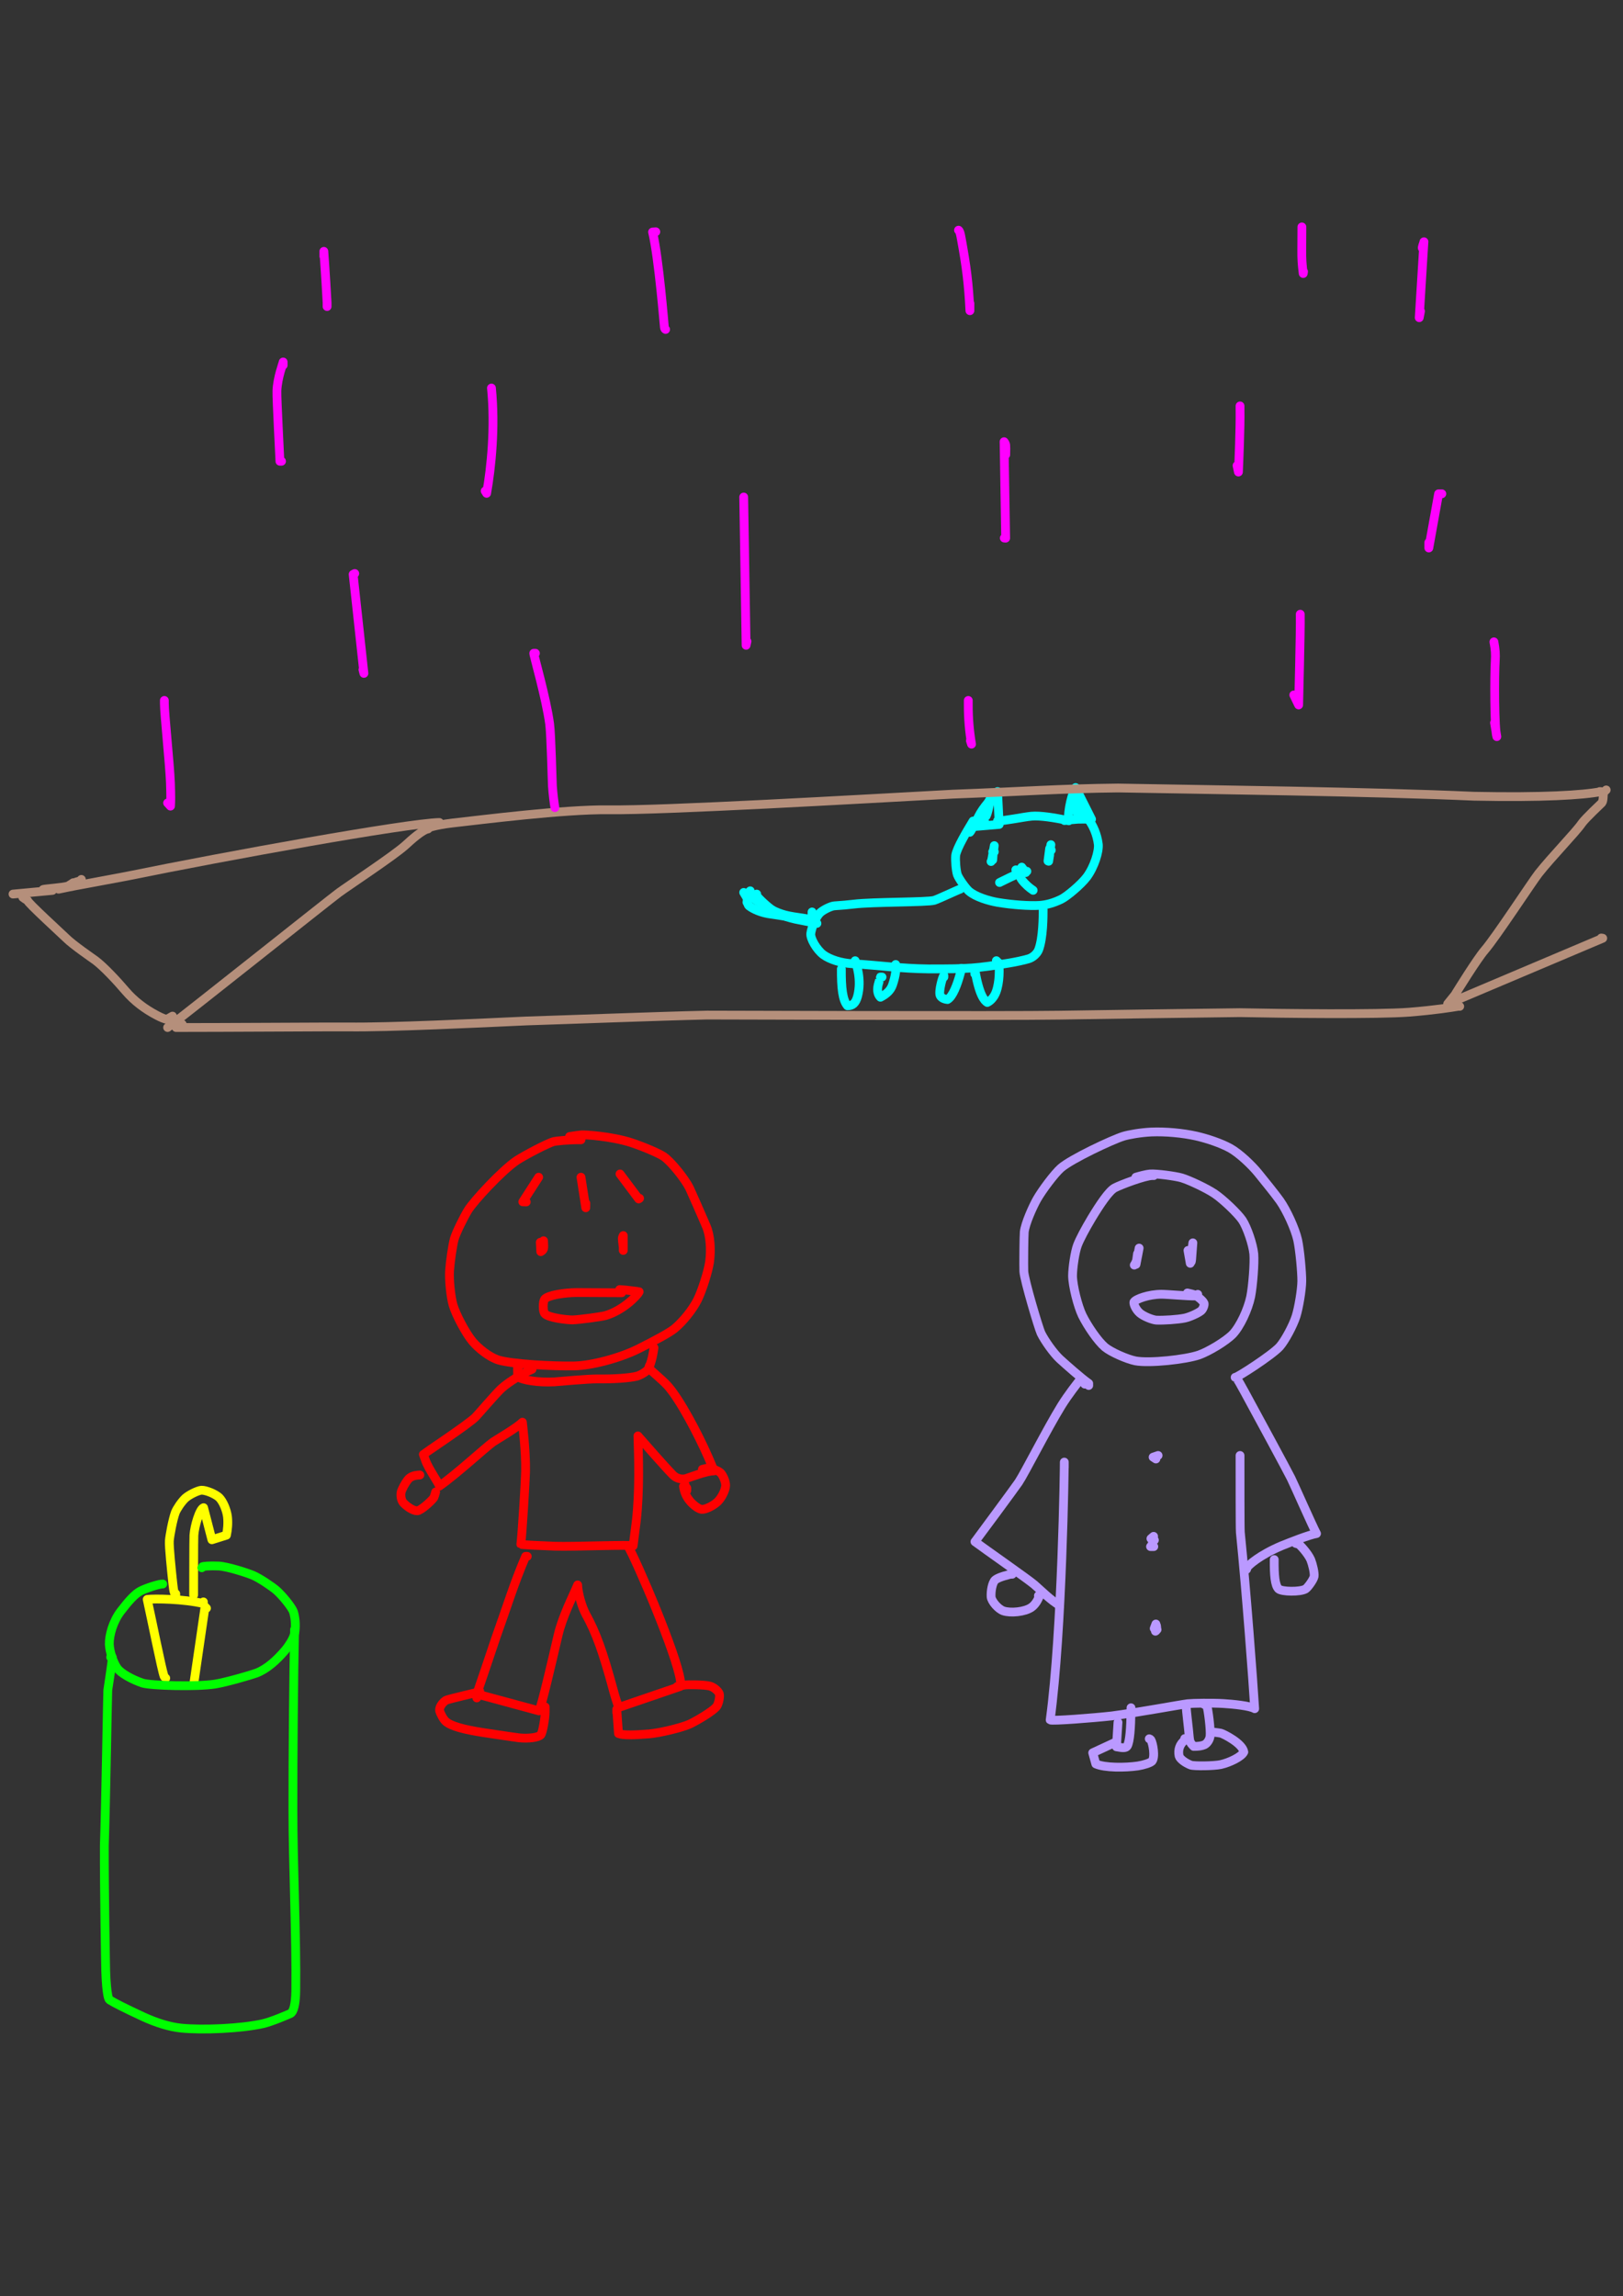 <?xml version="1.0" encoding="UTF-8" standalone="no"?>
<!DOCTYPE svg PUBLIC "-//W3C//DTD SVG 1.1//EN" "http://www.w3.org/Graphics/SVG/1.1/DTD/svg11.dtd">
<svg width="535.00" height="757.00" viewBox="0.00 0.00 535.00 757.00" xmlns="http://www.w3.org/2000/svg" xmlns:xlink="http://www.w3.org/1999/xlink">
<rect x="0.00" y="0.00" width="535.00" height="757.00" fill="#333333" stroke="none"/>
<g stroke-linecap="round" id="111">
<path d="M358.88,456.75 C358.88,456.75 358.88,456.07 358.88,456.07 C356.50,454.41 351.53,450.02 349.36,448.04 C347.30,446.13 344.36,441.98 343.16,439.52 C342.39,437.90 337.64,421.97 337.49,419.11 C337.41,417.36 337.50,407.50 337.63,406.17 C337.94,403.32 340.50,397.69 341.82,395.36 C343.60,392.26 347.56,386.99 349.67,385.10 C353.13,382.06 366.61,375.74 370.30,374.59 C372.13,374.04 375.98,373.36 379.51,373.19 C384.20,373.00 389.79,373.51 394.37,374.53 C398.18,375.42 402.42,376.86 405.45,378.50 C408.53,380.20 412.64,384.14 414.76,386.76 C416.45,388.86 420.46,393.78 421.95,395.90 C424.13,399.02 426.92,405.05 427.76,408.78 C428.48,412.09 429.15,419.56 429.12,422.39 C429.08,425.22 428.14,431.02 427.22,433.95 C426.23,437.01 423.64,441.87 421.87,443.91 C419.43,446.67 407.56,454.34 407.15,454.07 C407.15,454.07 407.34,454.09 407.45,454.16 C407.85,454.43 409.22,456.96 410.32,458.97 C414.45,466.56 424.29,484.73 425.57,487.31 C426.73,489.67 432.59,503.01 433.97,505.57 C431.40,506.02 425.61,508.33 422.44,509.60 C415.06,512.73 411.50,516.05 411.14,516.71 C411.08,516.84 411.00,517.06 410.91,517.37" fill="none" stroke="rgb(186, 153, 255)" stroke-width="2.90" stroke-opacity="1.00" stroke-linejoin="round"/>
<path d="M408.76,479.82 C408.77,486.90 408.74,503.87 408.86,505.17 C410.88,525.30 413.01,553.88 413.59,563.30 C412.02,562.35 406.56,561.80 403.24,561.60 C399.58,561.38 393.20,561.48 391.51,561.66 C389.41,561.91 375.28,564.53 366.47,565.69 C360.48,566.36 346.60,567.44 346.18,567.01 C350.18,537.24 350.85,483.26 350.83,482.01 C350.83,482.01 350.83,483.85 350.83,483.85" fill="none" stroke="rgb(186, 153, 255)" stroke-width="2.90" stroke-opacity="1.00" stroke-linejoin="round"/>
<path d="M349.22,529.71 C349.22,529.71 349.22,529.17 349.22,529.17 C346.93,528.08 342.48,523.71 340.95,522.40 C338.87,520.63 324.62,510.66 321.38,508.25 C321.51,508.12 334.72,490.23 335.76,488.68 C337.82,485.59 345.00,471.35 349.89,463.39 C352.13,459.79 355.21,455.86 356.27,454.56 C356.27,454.56 357.58,456.30 357.58,456.30" fill="none" stroke="rgb(186, 153, 255)" stroke-width="2.90" stroke-opacity="1.00" stroke-linejoin="round"/>
<path d="M333.66,518.98 C332.86,518.93 331.96,519.30 331.62,519.39 C331.06,519.49 328.78,520.19 328.01,520.90 C327.09,521.78 326.58,524.55 326.71,526.47 C326.86,527.90 328.98,530.43 330.75,531.06 C333.12,531.85 337.79,531.43 340.01,529.89 C341.08,529.12 341.87,527.95 342.48,526.54 C342.48,526.54 342.30,526.04 342.30,526.04" fill="none" stroke="rgb(186, 153, 255)" stroke-width="2.90" stroke-opacity="1.00" stroke-linejoin="round"/>
<path d="M420.03,514.15 C419.98,519.30 420.26,522.62 421.46,523.82 C422.50,524.76 428.57,524.89 430.37,523.83 C431.12,523.35 432.98,520.77 433.18,519.69 C433.35,518.55 432.67,515.71 432.08,514.23 C431.13,512.03 428.37,509.14 428.06,509.06 C427.86,509.01 427.56,508.93 427.14,508.81" fill="none" stroke="rgb(186, 153, 255)" stroke-width="2.90" stroke-opacity="1.00" stroke-linejoin="round"/>
<path d="M380.87,480.36 C380.87,480.36 380.33,480.36 380.33,480.36 C380.30,480.38 380.41,480.37 380.44,480.36 C380.58,480.30 381.02,480.13 381.75,479.82 C381.75,479.82 380.11,480.38 380.11,480.38 C380.11,480.38 381.03,480.98 381.03,480.98" fill="none" stroke="rgb(186, 153, 255)" stroke-width="2.90" stroke-opacity="1.00" stroke-linejoin="round"/>
<path d="M380.33,509.86 C380.33,509.86 379.26,509.86 379.26,509.86 C379.32,509.82 379.39,509.74 379.47,509.62 C379.98,508.82 380.23,507.80 380.27,506.48 C380.27,506.48 379.39,507.24 379.39,507.24 C379.39,507.24 380.53,507.73 380.53,507.73 C380.53,507.73 379.98,508.12 379.98,508.12" fill="none" stroke="rgb(186, 153, 255)" stroke-width="2.90" stroke-opacity="1.00" stroke-linejoin="round"/>
<path d="M381.41,537.22 C381.41,537.22 380.87,537.76 380.87,537.76 C380.94,537.77 381.00,537.71 381.06,537.60 C381.40,536.91 381.37,536.10 381.02,535.39 C381.02,535.39 380.47,536.86 380.47,536.86" fill="none" stroke="rgb(186, 153, 255)" stroke-width="2.90" stroke-opacity="1.00" stroke-linejoin="round"/>
<path d="M368.53,567.80 C368.53,567.80 368.02,575.87 368.02,575.87 C370.18,576.29 371.21,576.29 371.60,575.60 C372.45,574.04 372.73,569.61 372.82,564.11 C372.83,563.78 372.83,563.41 372.82,563.00" fill="none" stroke="rgb(186, 153, 255)" stroke-width="2.90" stroke-opacity="1.00" stroke-linejoin="round"/>
<path d="M391.06,562.97 C390.98,563.46 391.82,570.04 392.04,572.75 C392.19,574.25 392.41,574.64 393.48,575.73 C394.99,575.74 396.17,575.59 397.05,575.18 C397.91,574.75 398.71,573.61 398.88,572.41 C399.13,570.45 398.28,563.55 397.75,562.04 C397.75,562.04 396.96,561.90 396.96,561.90" fill="none" stroke="rgb(186, 153, 255)" stroke-width="2.90" stroke-opacity="1.00" stroke-linejoin="round"/>
<path d="M390.53,573.16 C390.53,573.16 390.53,573.70 390.53,573.70 C388.89,574.93 388.23,576.89 388.68,578.91 C388.93,579.86 390.66,581.16 392.52,581.89 C393.61,582.29 400.19,582.20 402.42,581.72 C405.40,581.04 409.30,579.14 410.01,577.57 C409.55,574.67 403.21,571.56 402.43,571.38 C402.06,571.30 401.25,571.18 400.01,571.04" fill="none" stroke="rgb(186, 153, 255)" stroke-width="2.90" stroke-opacity="1.00" stroke-linejoin="round"/>
<path d="M367.99,574.23 C367.99,574.23 360.20,577.84 360.20,577.84 C360.20,577.84 361.22,581.51 361.22,581.51 C364.14,582.83 370.91,582.78 375.06,582.18 C377.04,581.87 379.16,581.18 379.72,580.64 C380.90,579.29 380.01,574.58 379.37,573.58 C379.24,573.39 379.06,573.27 378.84,573.22" fill="none" stroke="rgb(186, 153, 255)" stroke-width="2.90" stroke-opacity="1.00" stroke-linejoin="round"/>
<path d="M380.33,387.55 C380.25,387.56 380.07,387.56 379.80,387.55 C377.45,387.56 369.46,390.55 367.42,391.63 C365.55,392.65 362.58,397.07 359.86,401.57 C357.75,405.11 355.96,408.45 355.17,410.51 C354.32,412.77 353.55,418.02 353.55,420.63 C353.60,423.97 355.30,430.61 356.74,433.61 C358.51,437.21 361.90,442.14 364.22,444.11 C366.29,445.82 371.56,448.10 374.27,448.64 C378.90,449.51 390.87,448.20 395.26,446.68 C398.42,445.55 403.99,442.23 406.33,439.87 C408.78,437.31 411.39,431.70 412.27,427.48 C412.97,423.92 413.55,416.36 413.30,413.38 C412.99,410.19 411.08,404.61 409.51,402.23 C407.97,399.98 403.14,395.38 400.36,393.51 C397.62,391.69 392.08,389.09 389.51,388.31 C387.57,387.74 381.15,386.85 379.03,387.03 C377.93,387.12 375.77,387.68 374.43,388.09" fill="none" stroke="rgb(186, 153, 255)" stroke-width="2.90" stroke-opacity="1.00" stroke-linejoin="round"/>
<path d="M374.97,413.30 C374.97,413.30 374.47,416.82 374.47,416.82 C374.47,416.82 375.50,411.46 375.50,411.46 C375.13,413.51 374.87,414.80 374.71,415.35 C374.55,415.90 374.28,416.47 373.90,417.06" fill="none" stroke="rgb(186, 153, 255)" stroke-width="2.90" stroke-opacity="1.00" stroke-linejoin="round"/>
<path d="M392.13,412.23 C392.13,412.23 391.60,412.23 391.60,412.23 C391.60,412.23 392.35,416.47 392.35,416.47 C392.35,416.47 393.21,409.73 393.21,409.73 C393.11,411.05 392.86,414.70 392.81,415.15 C392.78,415.45 392.74,415.71 392.68,415.94" fill="none" stroke="rgb(186, 153, 255)" stroke-width="2.90" stroke-opacity="1.00" stroke-linejoin="round"/>
<path d="M394.82,426.71 C394.82,426.71 394.28,427.25 394.28,427.25 C391.14,427.28 384.85,426.67 382.78,426.67 C378.66,426.71 374.39,428.22 373.79,429.24 C373.60,429.83 374.42,431.77 375.74,432.89 C377.05,434.00 379.90,435.12 381.19,435.21 C383.55,435.30 388.10,435.03 390.56,434.53 C392.21,434.17 395.00,432.91 395.97,432.09 C396.61,431.52 397.05,430.17 396.91,429.68 C396.53,428.66 394.31,427.06 393.55,426.79 C393.22,426.67 392.51,426.49 391.41,426.25" fill="none" stroke="rgb(186, 153, 255)" stroke-width="2.90" stroke-opacity="1.00" stroke-linejoin="round"/>
<path d="M178.10,409.55 C178.10,409.55 178.26,412.63 178.26,412.63 C178.78,412.33 179.08,412.00 179.17,411.65 C179.26,411.30 179.26,410.43 179.17,409.04 C179.17,409.04 178.65,410.87 178.65,410.87" fill="none" stroke="rgb(255, 0, 0)" stroke-width="2.90" stroke-opacity="1.00" stroke-linejoin="round"/>
<path d="M205.45,409.55 C205.45,409.82 205.45,410.08 205.45,410.35 C205.45,410.98 205.45,411.60 205.45,412.23 C205.45,412.23 205.45,407.33 205.45,407.33 C205.25,407.68 205.15,408.02 205.14,408.35 C205.14,408.69 205.22,409.49 205.39,410.76" fill="none" stroke="rgb(255, 0, 0)" stroke-width="2.90" stroke-opacity="1.00" stroke-linejoin="round"/>
<path d="M204.92,426.18 C201.80,426.15 194.41,426.12 190.13,426.11 C186.05,426.14 180.56,426.98 179.51,428.32 C178.94,429.15 178.89,432.17 179.54,433.04 C180.70,434.50 187.36,435.16 188.75,435.13 C191.07,435.05 198.03,434.11 199.52,433.71 C205.05,432.18 210.05,427.27 210.69,425.85 C210.47,425.76 206.77,425.35 206.05,425.27 C205.70,425.23 205.10,425.18 204.27,425.13" fill="none" stroke="rgb(255, 0, 0)" stroke-width="2.90" stroke-opacity="1.00" stroke-linejoin="round"/>
<path d="M177.56,388.09 C177.56,388.09 172.33,396.20 172.33,396.20 C172.33,396.20 173.47,396.24 173.47,396.24" fill="none" stroke="rgb(255, 0, 0)" stroke-width="2.90" stroke-opacity="1.00" stroke-linejoin="round"/>
<path d="M191.51,388.09 C191.51,388.09 193.09,398.16 193.09,398.16 C193.09,398.16 193.12,396.67 193.12,396.67" fill="none" stroke="rgb(255, 0, 0)" stroke-width="2.90" stroke-opacity="1.00" stroke-linejoin="round"/>
<path d="M204.38,387.02 C204.38,387.02 210.54,395.25 210.54,395.25 C210.54,395.25 210.82,395.06 210.82,395.06" fill="none" stroke="rgb(255, 0, 0)" stroke-width="2.90" stroke-opacity="1.00" stroke-linejoin="round"/>
<path d="M191.51,375.75 C187.30,375.68 183.19,376.19 182.61,376.32 C180.59,376.82 172.66,381.02 170.25,382.63 C165.44,385.89 156.17,395.91 154.28,398.97 C152.78,401.44 150.39,406.32 149.79,408.30 C149.20,410.25 148.38,416.05 148.19,418.92 C148.00,422.02 148.56,427.39 149.32,430.15 C150.21,433.25 153.46,439.45 155.77,442.24 C157.52,444.31 161.16,447.41 164.46,448.40 C168.80,449.66 181.96,450.45 189.47,450.30 C194.92,450.16 204.09,447.82 210.39,444.70 C216.14,441.82 220.56,439.43 222.33,438.01 C225.05,435.78 228.27,431.81 229.94,428.50 C231.43,425.50 233.44,419.15 233.89,416.08 C234.45,412.00 234.14,407.29 232.81,404.23 C231.46,401.05 228.00,393.16 227.29,391.67 C225.96,388.94 221.36,383.00 218.69,381.21 C217.04,380.14 212.38,378.13 208.15,376.71 C201.34,374.53 192.80,374.05 191.63,374.14 C191.01,374.19 189.71,374.37 187.75,374.68" fill="none" stroke="rgb(255, 0, 0)" stroke-width="2.90" stroke-opacity="1.00" stroke-linejoin="round"/>
<path d="M171.12,450.32 C171.12,450.32 170.59,450.32 170.59,450.32 C170.59,450.32 170.64,453.85 170.64,453.85 C172.35,455.04 177.38,455.82 182.67,455.56 C184.13,455.48 193.41,454.57 196.98,454.58 C202.25,454.67 207.56,454.30 210.02,453.66 C211.22,453.30 213.24,452.15 213.74,451.21 C214.19,450.35 214.61,449.09 215.02,447.44 C215.16,446.83 215.35,445.79 215.58,444.31" fill="none" stroke="rgb(255, 0, 0)" stroke-width="2.90" stroke-opacity="1.00" stroke-linejoin="round"/>
<path d="M214.04,450.32 C214.05,450.72 214.05,450.99 214.04,451.12 C214.02,451.43 218.10,454.66 220.04,456.79 C224.14,461.37 230.10,472.71 233.44,480.32 C235.09,484.10 235.41,485.00 235.26,484.95 C233.29,484.74 226.44,487.37 226.02,487.47 C224.53,487.80 222.95,487.37 221.83,486.25 C219.24,483.64 212.13,475.48 210.28,473.38 C210.53,480.80 210.86,491.65 209.74,501.48 C209.33,504.76 208.81,508.84 208.70,509.64 C208.38,509.12 189.32,509.94 182.98,509.74 C179.55,509.60 171.88,509.30 171.69,509.09 C172.13,505.50 173.16,488.90 173.25,484.89 C173.37,478.68 172.28,469.48 172.20,468.86 C170.42,470.69 163.44,474.75 162.53,475.38 C160.18,477.04 150.42,486.04 144.84,489.92 C144.82,489.18 141.17,484.17 140.24,481.36 C140.09,480.88 139.86,480.25 139.56,479.47 C139.85,479.17 154.33,469.56 156.69,467.21 C157.67,466.23 163.04,459.88 165.25,457.78 C167.64,455.54 173.00,452.44 174.66,451.74 C174.81,451.68 175.05,451.57 175.38,451.41" fill="none" stroke="rgb(255, 0, 0)" stroke-width="2.90" stroke-opacity="1.00" stroke-linejoin="round"/>
<path d="M226.38,490.55 C226.38,490.73 226.38,490.91 226.38,491.09 C226.38,491.13 226.38,491.29 226.38,491.41" fill="none" stroke="rgb(255, 0, 0)" stroke-width="2.90" stroke-opacity="1.00" stroke-linejoin="round"/>
<path d="M225.84,489.48 C225.75,489.57 225.66,489.66 225.57,489.75 C225.48,489.83 225.39,489.92 225.30,490.01 C225.61,491.97 226.19,493.37 227.50,494.94 C228.58,496.19 230.28,497.48 231.28,497.59 C232.55,497.70 235.16,496.41 236.62,495.00 C237.97,493.65 239.15,491.20 239.20,489.67 C239.20,488.40 238.27,486.22 237.45,485.48 C236.69,484.84 234.43,483.91 233.62,483.95 C233.28,483.97 232.59,484.12 231.53,484.39" fill="none" stroke="rgb(255, 0, 0)" stroke-width="2.90" stroke-opacity="1.00" stroke-linejoin="round"/>
<path d="M138.40,486.26 C136.47,486.35 135.27,486.76 134.39,487.88 C133.56,488.93 132.56,490.78 132.25,491.85 C131.99,492.94 132.21,494.62 133.00,495.48 C134.64,497.17 136.89,498.40 137.95,497.97 C139.95,497.08 142.76,494.17 142.98,493.76 C143.13,493.46 143.34,492.83 143.60,491.87" fill="none" stroke="rgb(255, 0, 0)" stroke-width="2.90" stroke-opacity="1.00" stroke-linejoin="round"/>
<path d="M173.80,513.08 C173.80,513.08 173.27,513.08 173.27,513.08 C169.30,522.39 167.39,528.95 163.59,539.52 C161.07,547.03 157.86,556.50 157.17,558.46 C157.17,558.46 177.65,564.01 177.65,564.01 C178.32,563.44 182.10,547.05 183.95,539.14 C185.40,532.87 188.77,526.44 190.41,522.50 C190.53,525.33 191.81,529.73 193.07,532.08 C196.47,538.23 198.70,544.34 202.23,557.39 C202.70,559.16 203.45,561.54 203.93,562.90 C203.93,562.90 224.17,555.98 224.17,555.98 C226.02,553.41 214.03,524.13 208.40,512.40 C208.25,512.10 207.93,511.46 207.42,510.47" fill="none" stroke="rgb(255, 0, 0)" stroke-width="2.90" stroke-opacity="1.00" stroke-linejoin="round"/>
<path d="M203.31,564.58 C203.31,564.40 203.31,564.22 203.31,564.04 C203.31,563.86 203.31,563.68 203.31,563.51 C203.31,563.51 203.88,571.49 203.88,571.49 C205.35,572.11 208.97,572.01 214.01,571.61 C217.57,571.28 224.29,569.68 227.21,568.44 C229.01,567.65 235.25,564.09 236.34,562.41 C236.95,561.40 237.37,559.23 237.10,558.37 C236.75,557.40 235.25,556.19 233.97,555.84 C231.96,555.34 226.60,555.38 225.96,555.46 C225.50,555.52 224.59,555.69 223.24,555.98" fill="none" stroke="rgb(255, 0, 0)" stroke-width="2.90" stroke-opacity="1.00" stroke-linejoin="round"/>
<path d="M157.17,559.75 C157.17,559.75 157.98,557.60 157.98,557.60 C158.12,557.60 158.20,557.61 158.21,557.64 C158.25,557.79 147.66,560.11 146.93,560.58 C145.64,561.46 144.71,562.99 144.92,563.98 C145.22,565.07 146.16,566.81 146.95,567.52 C148.74,569.09 153.06,570.20 159.14,571.15 C162.23,571.62 170.20,572.82 171.10,572.91 C174.17,573.22 177.45,572.82 178.27,571.92 C178.89,571.20 179.71,566.18 179.71,564.36 C179.71,563.82 179.71,563.27 179.71,562.72" fill="none" stroke="rgb(255, 0, 0)" stroke-width="2.90" stroke-opacity="1.00" stroke-linejoin="round"/>
<path d="M67.05,528.10 C67.05,528.10 67.05,528.64 67.05,528.64 C60.57,527.11 50.82,526.97 48.53,527.28 C50.07,534.22 53.32,550.54 54.08,552.56 C54.17,552.80 54.35,553.02 54.63,553.23" fill="none" stroke="rgb(255, 255, 0)" stroke-width="2.90" stroke-opacity="1.00" stroke-linejoin="round"/>
<path d="M63.83,555.46 C63.83,555.46 67.59,529.71 67.59,529.71 C67.59,529.71 68.06,530.18 68.06,530.18" fill="none" stroke="rgb(255, 255, 0)" stroke-width="2.90" stroke-opacity="1.00" stroke-linejoin="round"/>
<path d="M57.93,525.95 C57.93,525.95 57.93,525.42 57.93,525.42 C57.52,525.60 57.27,524.85 56.98,522.07 C56.53,517.90 55.69,509.91 55.82,507.96 C55.94,506.32 56.91,501.02 57.79,498.63 C58.28,497.36 59.82,495.10 61.07,493.91 C62.26,492.82 65.14,491.39 66.39,491.28 C67.81,491.22 70.83,492.43 72.18,493.63 C73.49,494.87 74.71,497.77 74.99,500.04 C75.21,502.10 75.03,504.32 74.64,506.10 C74.64,506.10 69.85,507.61 69.85,507.61 C69.85,507.61 67.11,497.04 67.11,497.04 C65.82,497.42 64.13,502.98 63.92,506.12 C63.83,507.70 63.84,522.44 63.83,523.84 C63.83,524.49 63.83,525.15 63.83,525.80" fill="none" stroke="rgb(255, 255, 0)" stroke-width="2.90" stroke-opacity="1.00" stroke-linejoin="round"/>
<path d="M53.64,522.20 C52.57,522.12 48.03,523.60 46.33,524.50 C44.42,525.53 42.38,527.79 39.71,531.30 C37.24,534.60 35.97,539.09 36.03,542.04 C36.13,544.42 37.26,547.95 38.61,549.91 C39.89,551.69 43.51,553.66 46.95,554.84 C49.69,555.73 64.80,556.13 70.84,555.20 C74.58,554.60 82.84,552.18 84.49,551.57 C87.91,550.27 91.12,547.42 94.06,543.96 C95.27,542.51 96.49,540.54 96.98,539.02 C97.59,537.01 97.43,533.60 96.75,531.39 C96.24,529.90 93.11,526.01 91.07,524.24 C89.67,523.04 85.59,520.26 83.34,519.31 C81.36,518.49 75.01,516.43 72.12,516.27 C69.21,516.14 66.70,516.33 66.64,516.57 C66.64,516.63 66.60,516.72 66.52,516.84" fill="none" stroke="rgb(0, 255, 0)" stroke-width="2.90" stroke-opacity="1.00" stroke-linejoin="round"/>
<path d="M36.48,546.34 C36.48,546.34 37.01,546.34 37.01,546.34 C37.01,547.90 35.57,556.75 35.53,557.19 C35.45,558.08 34.86,594.88 34.39,608.48 C34.34,622.84 34.81,648.65 34.84,649.64 C34.89,651.13 35.15,658.62 36.13,659.31 C37.67,660.28 41.22,662.08 47.23,664.87 C51.69,666.91 55.89,668.20 59.68,668.60 C66.99,669.33 79.60,668.74 86.70,667.14 C89.75,666.44 95.49,663.91 95.75,663.79 C96.77,663.24 97.42,660.74 97.50,656.32 C97.72,638.63 96.54,614.18 96.56,596.60 C96.53,579.56 96.80,550.43 97.09,538.35 C97.09,537.97 97.09,537.60 97.09,537.22" fill="none" stroke="rgb(0, 255, 0)" stroke-width="2.90" stroke-opacity="1.00" stroke-linejoin="round"/>
<path d="M319.72,274.37 C320.22,273.91 321.92,270.23 323.16,268.07 C324.96,265.01 328.74,261.24 328.83,260.95 C328.83,260.95 329.37,271.79 329.37,271.79 C329.37,271.79 320.58,272.54 320.58,272.54 C320.58,272.54 324.58,270.90 324.58,270.90" fill="none" stroke="rgb(0, 255, 255)" stroke-width="2.90" stroke-opacity="1.00" stroke-linejoin="round"/>
<path d="M324.01,270.07 C324.01,270.07 323.47,270.61 323.47,270.61 C323.47,270.61 323.03,270.42 323.03,270.42 C323.03,270.42 326.59,262.88 326.59,262.88 C326.76,263.00 325.69,267.31 325.42,268.16 C325.34,268.43 325.22,268.71 325.08,269.00" fill="none" stroke="rgb(0, 255, 255)" stroke-width="2.90" stroke-opacity="1.00" stroke-linejoin="round"/>
<path d="M328.83,270.61 C330.78,270.71 337.30,269.33 340.07,269.07 C342.84,268.83 347.50,269.53 352.31,270.58 C351.76,267.53 353.66,260.68 354.56,259.64 C354.56,259.64 359.81,270.07 359.81,270.07 C358.42,270.04 356.23,270.02 355.22,270.07 C354.21,270.12 352.16,270.35 350.89,270.51" fill="none" stroke="rgb(0, 255, 255)" stroke-width="2.90" stroke-opacity="1.00" stroke-linejoin="round"/>
<path d="M355.12,263.64 C355.12,263.64 354.32,263.90 354.32,263.90 C354.32,263.90 353.60,265.34 353.60,265.34 C353.60,265.34 355.28,268.36 355.28,268.36 C355.46,267.81 355.57,267.42 355.61,267.20 C355.65,266.98 355.68,266.60 355.69,266.08 C355.75,266.06 355.83,266.16 355.95,266.38 C356.07,266.60 356.38,267.24 356.89,268.30" fill="none" stroke="rgb(0, 255, 255)" stroke-width="2.90" stroke-opacity="1.00" stroke-linejoin="round"/>
<path d="M359.41,270.07 C359.41,270.07 358.88,270.24 358.88,270.24 C360.34,272.23 361.60,274.97 362.04,278.34 C362.29,280.72 360.69,285.81 358.27,289.09 C356.28,291.72 351.67,295.53 349.85,296.44 C347.37,297.64 345.10,298.30 342.71,298.48 C339.35,298.70 333.67,298.29 328.93,297.50 C325.97,296.99 321.61,295.71 319.37,293.76 C318.28,292.78 316.09,289.69 315.60,288.40 C315.15,287.12 314.86,283.54 315.03,282.01 C315.34,279.67 318.80,273.93 320.28,271.48 C320.42,271.24 320.58,270.98 320.75,270.68" fill="none" stroke="rgb(0, 255, 255)" stroke-width="2.90" stroke-opacity="1.00" stroke-linejoin="round"/>
<path d="M327.76,280.80 C327.76,280.80 327.23,280.80 327.23,280.80 C327.23,280.78 327.23,282.00 327.23,283.11 C327.23,283.24 327.23,283.37 327.23,283.50 C327.25,282.94 327.29,282.43 327.34,281.96 C327.39,281.50 327.53,280.44 327.75,278.78 C327.56,279.92 327.01,283.07 326.92,283.44 C326.86,283.69 326.79,283.88 326.69,284.02" fill="none" stroke="rgb(0, 255, 255)" stroke-width="2.90" stroke-opacity="1.00" stroke-linejoin="round"/>
<path d="M346.54,280.27 C346.54,280.27 346.00,279.73 346.00,279.73 C346.00,279.73 345.46,283.84 345.46,283.84 C345.46,283.84 346.41,278.47 346.41,278.47 C346.41,278.47 345.67,283.93 345.67,283.93 C345.67,283.93 346.00,281.88 346.00,281.88" fill="none" stroke="rgb(0, 255, 255)" stroke-width="2.90" stroke-opacity="1.00" stroke-linejoin="round"/>
<path d="M338.49,287.24 C338.49,287.24 334.85,286.76 334.85,286.76 C334.85,286.76 338.13,287.65 338.13,287.65 C338.13,287.65 336.80,285.87 336.80,285.87" fill="none" stroke="rgb(0, 255, 255)" stroke-width="2.90" stroke-opacity="1.00" stroke-linejoin="round"/>
<path d="M336.34,288.31 C336.25,288.33 336.16,288.33 336.08,288.31 C335.66,288.25 335.34,288.25 335.12,288.31 C334.43,288.51 332.18,289.58 330.11,290.63 C329.83,290.78 329.63,290.88 329.49,290.94" fill="none" stroke="rgb(0, 255, 255)" stroke-width="2.90" stroke-opacity="1.00" stroke-linejoin="round"/>
<path d="M336.34,288.31 C336.32,288.71 336.32,288.98 336.34,289.12 C336.56,290.11 338.58,292.06 339.57,292.80 C339.90,293.04 340.23,293.28 340.56,293.51" fill="none" stroke="rgb(0, 255, 255)" stroke-width="2.90" stroke-opacity="1.00" stroke-linejoin="round"/>
<path d="M316.50,293.14 C316.61,292.94 309.45,296.34 307.96,296.81 C305.70,297.49 287.55,297.30 281.45,298.06 C279.84,298.26 277.04,298.51 275.02,298.63 C273.89,298.72 271.37,299.94 270.31,300.94 C268.97,302.24 267.57,305.63 267.26,307.74 C267.07,309.40 269.15,313.02 271.37,314.72 C273.60,316.37 277.42,317.50 280.76,317.69 C290.76,318.32 296.77,319.31 306.07,319.42 C319.59,319.43 321.77,319.26 332.70,317.48 C334.71,317.15 337.67,316.52 339.15,316.06 C340.53,315.60 341.81,314.42 342.34,313.19 C343.87,309.31 343.86,301.81 343.86,299.90 C343.86,299.90 343.86,300.11 343.86,300.11" fill="none" stroke="rgb(0, 255, 255)" stroke-width="2.90" stroke-opacity="1.00" stroke-linejoin="round"/>
<path d="M311.13,322.11 C311.13,322.11 311.13,321.57 311.13,321.57 C310.69,321.95 309.33,326.95 309.91,328.20 C310.29,328.98 311.27,329.42 312.34,329.51 C314.04,328.54 315.50,324.76 316.52,320.98 C316.62,320.62 316.76,320.03 316.95,319.22" fill="none" stroke="rgb(0, 255, 255)" stroke-width="2.90" stroke-opacity="1.00" stroke-linejoin="round"/>
<path d="M321.32,320.50 C321.32,320.59 321.32,320.68 321.32,320.77 C321.32,320.86 321.32,320.95 321.32,321.04 C321.32,321.04 321.42,320.04 321.42,320.04 C322.79,328.05 324.50,329.94 325.44,330.48 C326.51,330.01 327.71,328.73 328.36,326.97 C329.55,323.69 329.48,319.35 329.23,317.50 C329.23,317.50 328.44,316.71 328.44,316.71" fill="none" stroke="rgb(0, 255, 255)" stroke-width="2.90" stroke-opacity="1.00" stroke-linejoin="round"/>
<path d="M290.75,322.11 C290.75,322.11 290.21,322.11 290.21,322.11 C290.22,322.09 289.70,323.81 289.49,324.63 C288.93,326.82 289.60,328.17 290.23,328.76 C292.35,327.65 293.59,326.45 294.21,324.67 C295.29,321.48 295.44,319.32 295.25,317.96 C295.25,317.96 295.04,318.35 295.04,318.35" fill="none" stroke="rgb(0, 255, 255)" stroke-width="2.90" stroke-opacity="1.00" stroke-linejoin="round"/>
<path d="M277.34,319.43 C277.30,325.61 277.73,329.65 279.35,331.57 C281.03,331.60 282.07,330.71 282.68,328.46 C284.13,322.96 282.28,317.84 281.89,316.72 C281.89,316.72 281.72,317.40 281.72,317.40" fill="none" stroke="rgb(0, 255, 255)" stroke-width="2.90" stroke-opacity="1.00" stroke-linejoin="round"/>
<path d="M267.68,300.65 C267.68,301.19 267.68,301.72 267.68,302.26 C267.68,302.62 267.68,302.98 267.68,303.33 C267.23,302.84 262.07,302.49 258.89,301.67 C255.52,300.78 252.94,299.31 248.84,296.49 C246.86,295.11 245.91,294.54 245.15,294.21 C245.15,294.21 246.63,296.70 246.63,296.70 C246.63,296.70 246.22,297.43 246.22,297.43" fill="none" stroke="rgb(0, 255, 255)" stroke-width="2.90" stroke-opacity="1.00" stroke-linejoin="round"/>
<path d="M247.30,293.68 C247.30,293.68 246.76,294.21 246.76,294.21 C246.76,294.21 246.22,294.75 246.22,294.75 C246.36,297.55 246.44,298.27 246.93,298.67 C248.38,299.79 250.80,300.79 253.26,301.22 C256.99,301.76 262.35,302.57 265.15,303.28 C265.30,303.32 265.43,303.33 265.54,303.33" fill="none" stroke="rgb(0, 255, 255)" stroke-width="2.90" stroke-opacity="1.00" stroke-linejoin="round"/>
<path d="M249.98,296.90 C249.67,295.85 249.49,295.23 249.44,295.02 C249.39,294.81 249.39,294.72 249.44,294.75 C249.44,294.75 249.44,295.39 249.44,295.39 C250.36,296.38 253.73,299.84 256.36,301.10 C258.15,301.91 259.99,302.53 262.22,303.03 C262.91,303.19 267.65,304.09 269.29,304.41" fill="none" stroke="rgb(0, 255, 255)" stroke-width="2.90" stroke-opacity="1.00" stroke-linejoin="round"/>
<path d="M56.86,334.98 C56.86,334.98 54.98,336.06 54.98,336.06 C54.10,335.87 53.37,335.59 51.69,334.72 C47.69,332.62 44.23,330.01 41.40,326.70 C38.42,323.20 34.10,318.60 31.41,316.60 C30.45,315.89 24.03,311.52 21.73,309.21 C20.95,308.42 8.69,297.22 9.12,296.90 C8.69,296.64 8.40,296.46 8.24,296.35 C8.08,296.24 7.84,296.07 7.51,295.82" fill="none" stroke="rgb(181, 143, 123)" stroke-width="2.90" stroke-opacity="1.00" stroke-linejoin="round"/>
<path d="M4.29,294.75 C4.29,294.75 17.30,293.54 17.30,293.54 C17.30,293.54 14.17,293.27 14.17,293.27 C14.10,293.04 20.92,292.65 22.42,292.09 C22.59,292.02 23.16,291.62 23.33,291.53 C23.46,291.47 23.73,291.29 24.14,291.00" fill="none" stroke="rgb(181, 143, 123)" stroke-width="2.90" stroke-opacity="1.00" stroke-linejoin="round"/>
<path d="M24.14,291.00" fill="none" stroke="rgb(181, 143, 123)" stroke-width="2.90" stroke-opacity="1.00" stroke-linejoin="round"/>
<path d="M24.67,291.00 C24.88,290.87 25.06,290.78 25.21,290.73 C25.36,290.67 25.69,290.58 26.20,290.46" fill="none" stroke="rgb(181, 143, 123)" stroke-width="2.90" stroke-opacity="1.00" stroke-linejoin="round"/>
<path d="M26.82,290.46 C26.82,290.46 26.82,289.92 26.82,289.92" fill="none" stroke="rgb(181, 143, 123)" stroke-width="2.90" stroke-opacity="1.00" stroke-linejoin="round"/>
<path d="M144.84,271.15 C134.01,271.41 75.15,282.04 41.56,288.90 C38.46,289.50 31.26,290.84 27.16,291.59 C24.48,292.05 20.35,292.92 19.31,293.14" fill="none" stroke="rgb(181, 143, 123)" stroke-width="2.90" stroke-opacity="1.00" stroke-linejoin="round"/>
<path d="M141.08,273.29 C139.36,273.50 135.64,276.79 133.63,278.66 C129.79,282.12 114.62,292.14 111.68,294.31 C108.46,296.69 60.36,335.01 56.74,337.60 C56.47,337.80 55.98,338.18 55.25,338.74" fill="none" stroke="rgb(181, 143, 123)" stroke-width="2.90" stroke-opacity="1.00" stroke-linejoin="round"/>
<path d="M140.01,273.29 C140.01,273.29 139.47,273.51 139.47,273.51 C139.47,273.51 139.47,273.83 139.47,273.83 C140.51,272.86 143.76,271.99 148.92,271.35 C158.92,270.23 185.91,266.80 200.55,266.96 C218.58,267.23 283.76,263.45 314.07,261.81 C336.09,261.00 349.86,259.96 368.54,259.78 C398.35,260.34 451.46,260.97 485.81,262.49 C508.43,262.96 521.80,262.13 527.76,260.97 C527.76,260.97 527.32,260.95 527.32,260.95" fill="none" stroke="rgb(181, 143, 123)" stroke-width="2.90" stroke-opacity="1.00" stroke-linejoin="round"/>
<path d="M529.46,260.42 C528.95,260.86 528.66,261.21 528.59,261.46 C528.42,262.04 528.58,264.02 528.01,264.69 C527.79,264.94 522.64,269.70 521.40,271.46 C519.54,274.23 511.48,282.51 507.16,287.98 C504.95,290.83 493.10,308.97 489.41,313.24 C486.92,316.12 480.35,326.74 479.57,328.01 C479.57,328.01 477.20,330.94 477.20,330.94 C477.20,330.94 528.32,309.31 528.32,309.31 C528.32,309.31 527.85,309.23 527.85,309.23" fill="none" stroke="rgb(181, 143, 123)" stroke-width="2.90" stroke-opacity="1.00" stroke-linejoin="round"/>
<path d="M60.08,337.67 C60.08,337.67 58.05,338.74 58.05,338.74 C73.07,338.75 111.06,338.50 114.70,338.55 C128.39,338.74 158.37,337.27 173.52,336.58 C186.58,336.18 216.49,335.02 233.08,334.64 C233.09,334.64 332.65,334.96 349.20,334.67 C363.20,334.44 392.95,334.03 408.70,333.84 C422.64,334.13 454.16,334.49 464.47,333.69 C473.12,333.00 478.84,332.07 480.62,331.76 C480.98,331.71 481.16,331.71 481.18,331.76" fill="none" stroke="rgb(181, 143, 123)" stroke-width="2.90" stroke-opacity="1.00" stroke-linejoin="round"/>
<path d="M92.80,152.06 C92.80,152.06 92.27,152.06 92.27,152.06 C92.29,151.71 91.18,131.26 91.28,128.82 C91.47,124.42 93.27,119.90 93.34,119.34 C93.34,119.34 93.34,120.41 93.34,120.41" fill="none" stroke="rgb(255, 0, 255)" stroke-width="2.90" stroke-opacity="1.00" stroke-linejoin="round"/>
<path d="M162.00,127.92 C163.28,140.81 161.93,154.08 160.41,162.63 C160.41,162.63 159.93,161.86 159.93,161.86" fill="none" stroke="rgb(255, 0, 255)" stroke-width="2.90" stroke-opacity="1.00" stroke-linejoin="round"/>
<path d="M116.94,189.07 C116.94,189.07 116.41,189.34 116.41,189.34 C116.41,189.34 119.96,221.99 119.96,221.99 C119.96,221.99 119.64,220.76 119.64,220.76" fill="none" stroke="rgb(255, 0, 255)" stroke-width="2.90" stroke-opacity="1.00" stroke-linejoin="round"/>
<path d="M54.18,230.91 C54.18,231.32 54.18,231.64 54.18,231.87 C54.16,235.06 55.94,251.89 56.18,258.05 C56.33,262.90 56.31,263.88 56.20,265.75 C56.20,265.75 55.25,264.71 55.25,264.71" fill="none" stroke="rgb(255, 0, 255)" stroke-width="2.90" stroke-opacity="1.00" stroke-linejoin="round"/>
<path d="M106.75,84.47 C106.75,84.14 106.75,83.81 106.75,83.48 C106.75,83.27 106.75,83.07 106.75,82.86 C107.18,88.63 107.81,99.27 107.82,99.83 C107.83,100.11 107.83,100.52 107.82,101.06" fill="none" stroke="rgb(255, 0, 255)" stroke-width="2.90" stroke-opacity="1.00" stroke-linejoin="round"/>
<path d="M176.49,215.36 C176.49,215.36 175.95,215.36 175.95,215.36 C175.86,215.84 180.02,230.04 181.18,238.66 C181.67,242.39 182.00,257.84 182.10,259.19 C182.28,261.73 182.64,264.71 182.91,266.24" fill="none" stroke="rgb(255, 0, 255)" stroke-width="2.90" stroke-opacity="1.00" stroke-linejoin="round"/>
<path d="M245.15,163.86 C245.15,163.86 245.94,212.73 245.94,212.73 C245.94,212.73 246.22,211.43 246.22,211.43" fill="none" stroke="rgb(255, 0, 255)" stroke-width="2.90" stroke-opacity="1.00" stroke-linejoin="round"/>
<path d="M216.18,76.42 C216.18,76.42 215.11,76.49 215.11,76.49 C217.20,85.34 218.95,107.54 219.01,107.90 C219.07,108.28 219.20,108.52 219.40,108.61" fill="none" stroke="rgb(255, 0, 255)" stroke-width="2.90" stroke-opacity="1.00" stroke-linejoin="round"/>
<path d="M319.18,230.91 C319.18,231.41 319.18,231.92 319.18,232.42 C319.17,236.86 319.53,241.03 320.25,245.32 C320.25,245.32 319.88,244.17 319.88,244.17" fill="none" stroke="rgb(255, 0, 255)" stroke-width="2.90" stroke-opacity="1.00" stroke-linejoin="round"/>
<path d="M331.52,149.91 C331.57,148.25 331.57,147.20 331.52,146.78 C331.46,146.36 331.29,145.97 330.98,145.62 C330.98,145.62 331.50,177.41 331.50,177.41 C331.50,177.41 331.06,177.38 331.06,177.38" fill="none" stroke="rgb(255, 0, 255)" stroke-width="2.90" stroke-opacity="1.00" stroke-linejoin="round"/>
<path d="M315.96,75.88 C316.33,76.16 316.54,76.78 316.85,78.56 C318.54,87.76 319.26,93.33 319.72,102.43 C319.72,102.43 319.72,100.02 319.72,100.02" fill="none" stroke="rgb(255, 0, 255)" stroke-width="2.90" stroke-opacity="1.00" stroke-linejoin="round"/>
<path d="M408.76,133.82 C408.76,134.34 408.76,134.76 408.76,135.07 C408.86,141.00 408.36,152.67 408.23,155.61 C408.23,155.61 407.78,153.49 407.78,153.49" fill="none" stroke="rgb(255, 0, 255)" stroke-width="2.90" stroke-opacity="1.00" stroke-linejoin="round"/>
<path d="M428.61,202.48 C428.61,202.49 428.61,202.57 428.61,202.75 C428.73,207.66 428.07,231.56 428.08,232.40 C428.08,232.40 426.48,229.10 426.48,229.10" fill="none" stroke="rgb(255, 0, 255)" stroke-width="2.90" stroke-opacity="1.00" stroke-linejoin="round"/>
<path d="M475.28,162.79 C475.10,162.79 474.92,162.79 474.75,162.79 C474.57,162.79 474.39,162.79 474.21,162.79 C474.21,162.79 470.99,180.65 470.99,180.65 C470.99,180.65 470.99,178.84 470.99,178.84" fill="none" stroke="rgb(255, 0, 255)" stroke-width="2.90" stroke-opacity="1.00" stroke-linejoin="round"/>
<path d="M492.45,211.60 C492.92,214.17 493.03,215.54 492.88,218.04 C492.60,222.55 492.57,240.46 493.41,242.85 C493.41,242.85 492.65,238.28 492.65,238.28" fill="none" stroke="rgb(255, 0, 255)" stroke-width="2.90" stroke-opacity="1.00" stroke-linejoin="round"/>
<path d="M468.84,81.78 C468.77,81.54 469.20,80.26 469.38,79.77 C469.39,79.74 469.40,79.65 469.38,79.68 C469.38,79.68 467.83,104.73 467.83,104.73 C467.83,104.73 468.24,102.61 468.24,102.61" fill="none" stroke="rgb(255, 0, 255)" stroke-width="2.90" stroke-opacity="1.00" stroke-linejoin="round"/>
<path d="M429.15,74.81 C429.15,76.71 429.13,80.55 429.11,82.49 C429.08,85.33 429.22,87.37 429.59,90.17 C429.59,90.17 429.69,89.55 429.69,89.55" fill="none" stroke="rgb(255, 0, 255)" stroke-width="2.90" stroke-opacity="1.00" stroke-linejoin="round"/>
</g>
</svg>
